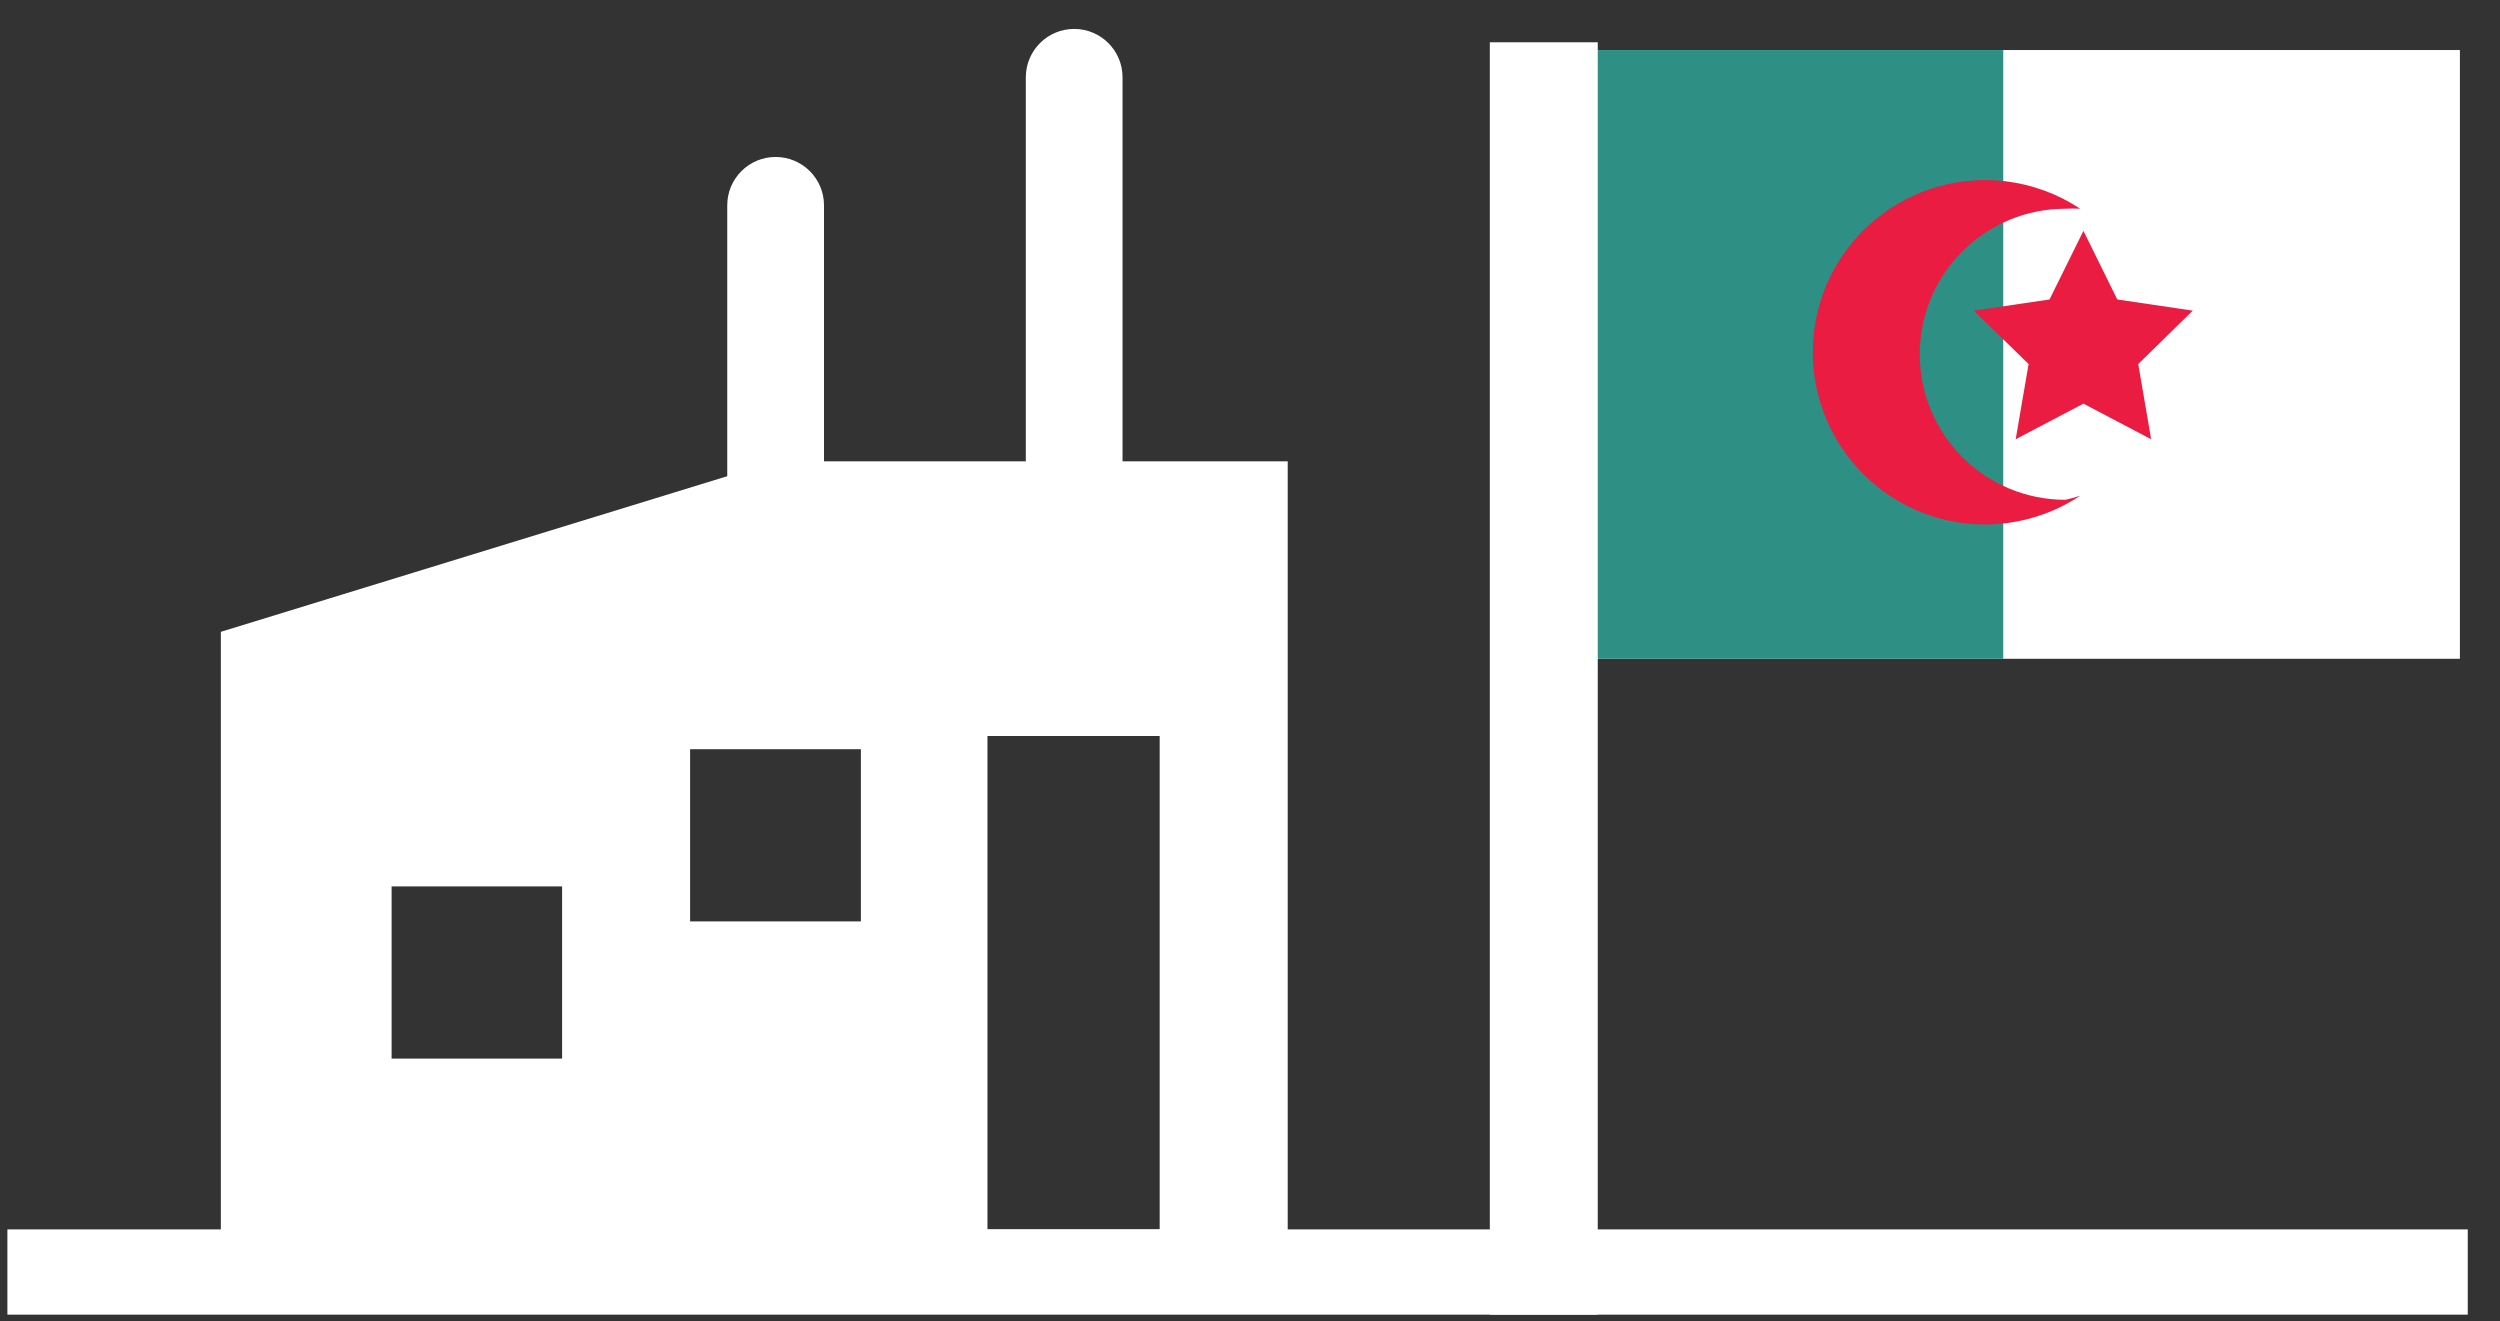 <svg width="70" height="37" viewBox="0 0 70 37" fill="none" xmlns="http://www.w3.org/2000/svg">
<rect x="0" y="0" width="70" height="37" fill="#333333" stroke="none"/>
<path d="M68.877 1.401H43.305V18.446H68.877V1.401Z" fill="white"/>
<path d="M56.091 1.401H43.305V18.446H56.091V1.401Z" fill="#2E8F85"/>
<path d="M58.336 6.464L59.284 8.385L61.398 8.698L59.871 10.193L60.232 12.299L58.336 11.302L56.439 12.299L56.801 10.193L55.266 8.698L57.387 8.385L58.336 6.464Z" fill="#EA1C42"/>
<path d="M57.827 13.994C56.746 13.994 55.71 13.565 54.946 12.8C54.182 12.036 53.753 11 53.753 9.919C53.753 8.839 54.182 7.802 54.946 7.038C55.71 6.274 56.746 5.845 57.827 5.845C57.966 5.837 58.106 5.837 58.245 5.845C57.617 5.428 56.9 5.165 56.152 5.075C55.404 4.986 54.645 5.073 53.937 5.33C53.228 5.587 52.59 6.006 52.073 6.554C51.556 7.102 51.174 7.763 50.959 8.485C50.744 9.207 50.7 9.97 50.833 10.712C50.966 11.453 51.27 12.154 51.722 12.757C52.174 13.359 52.761 13.848 53.437 14.183C54.111 14.518 54.856 14.69 55.609 14.685C56.547 14.679 57.463 14.4 58.245 13.881C58.108 13.927 57.968 13.964 57.827 13.994Z" fill="#EA1C42"/>
<path d="M21.718 12.917L6.184 17.691V35.62H36.056V12.917H21.718ZM15.739 29.641H10.965V24.819H15.739V29.641ZM24.105 25.8H19.323V20.978H24.105V25.8ZM32.471 34.423H27.649V20.608H32.471V34.423Z" fill="white"/>
<path d="M69.097 34.423H0.207V36.81H69.097V34.423Z" fill="white"/>
<path fill-rule="evenodd" clip-rule="evenodd" d="M30.077 0.81C30.825 0.81 31.431 1.417 31.431 2.164V17.691C31.431 18.439 30.825 19.045 30.077 19.045C29.329 19.045 28.723 18.439 28.723 17.691V2.164C28.723 1.417 29.329 0.81 30.077 0.81Z" fill="white"/>
<path fill-rule="evenodd" clip-rule="evenodd" d="M21.717 4.395C22.465 4.395 23.072 5.001 23.072 5.749V16.502C23.072 17.25 22.465 17.856 21.717 17.856C20.97 17.856 20.363 17.25 20.363 16.502V5.749C20.363 5.001 20.97 4.395 21.717 4.395Z" fill="white"/>
<path fill-rule="evenodd" clip-rule="evenodd" d="M41.715 36.81V1.184H44.737V36.81H41.715Z" fill="white"/>
</svg>
